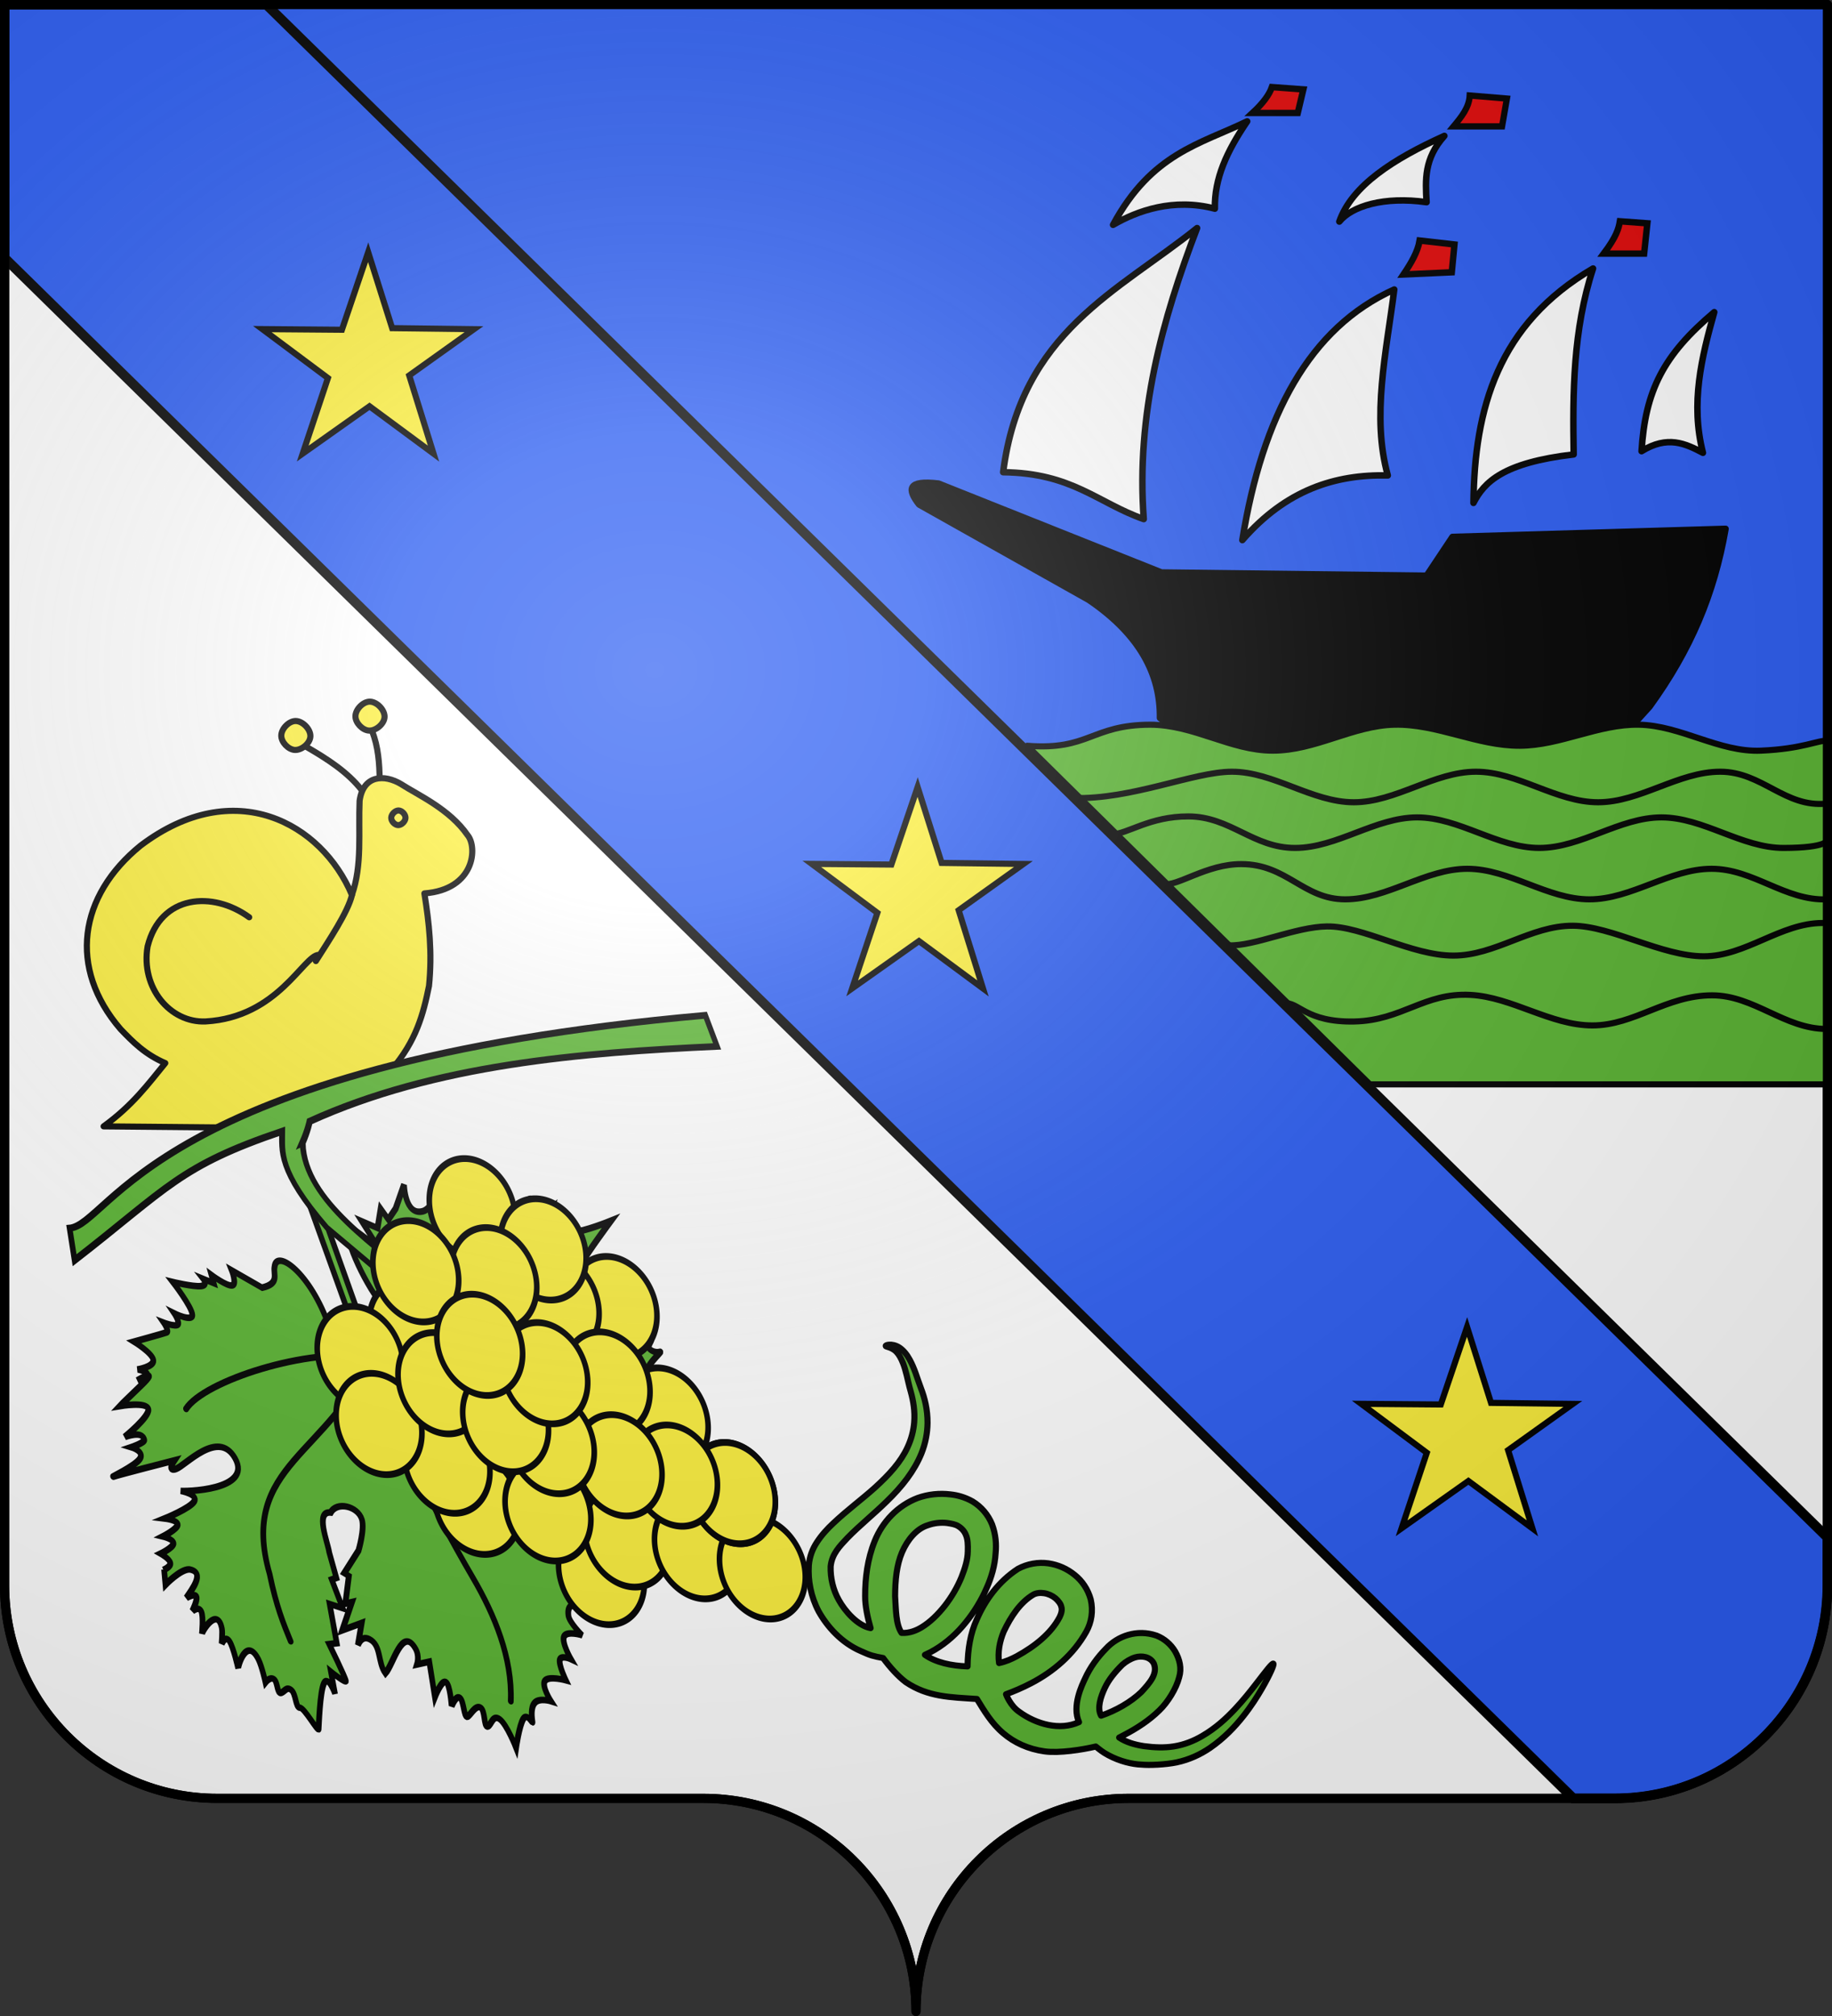 <?xml version="1.0" encoding="UTF-8" standalone="no"?>
<svg
   xmlns:dc="http://purl.org/dc/elements/1.1/"
   xmlns:cc="http://creativecommons.org/ns#"
   xmlns:rdf="http://www.w3.org/1999/02/22-rdf-syntax-ns#"
   xmlns:svg="http://www.w3.org/2000/svg"
   xmlns="http://www.w3.org/2000/svg"
   xmlns:xlink="http://www.w3.org/1999/xlink"
   xmlns:sodipodi="http://sodipodi.sourceforge.net/DTD/sodipodi-0.dtd"
   xmlns:inkscape="http://www.inkscape.org/namespaces/inkscape"
   height="660"
   width="600"
   version="1.0"
   id="svg2"
   sodipodi:version="0.32"
   inkscape:version="0.48.4 r"
   sodipodi:docname="Proto Blason ville fr Sainte-Eulalie (Gironde).svg"
   inkscape:output_extension="org.inkscape.output.svg.inkscape"
   sodipodi:modified="true"
   inkscape:export-filename="C:\Documents and Settings\Henry Salomé\Mes documents\Mes images\Blas\Blasons\Blason 33 Bègles.png"
   inkscape:export-xdpi="144"
   inkscape:export-ydpi="144">
  <rect width="100%" height="100%" fill="#333333" stroke="none"/>
  <sodipodi:namedview
     inkscape:window-height="1005"
     inkscape:window-width="1920"
     inkscape:pageshadow="2"
     inkscape:pageopacity="0.0"
     guidetolerance="10.0"
     gridtolerance="10.0"
     objecttolerance="10.0"
     borderopacity="1.0"
     bordercolor="#666666"
     pagecolor="#ffffff"
     id="base"
     showgrid="false"
     height="660px"
     inkscape:zoom="0.39318182"
     inkscape:cx="191.95911"
     inkscape:cy="353.66464"
     inkscape:window-x="-9"
     inkscape:window-y="-9"
     inkscape:current-layer="layer4-2"
     inkscape:window-maximized="1">
    <inkscape:grid
       type="xygrid"
       id="grid3598" />
  </sodipodi:namedview>
  <desc
     id="desc4">Flag of Canton of Valais (Wallis)</desc>
  <defs
     id="defs6">
    <inkscape:path-effect
       effect="skeletal"
       id="path-effect5210"
       is_visible="true"
       pattern="M 0,5 C 0,2.24 2.24,0 5,0 7.76,0 10,2.24 10,5 10,7.76 7.76,10 5,10 2.24,10 0,7.76 0,5 z"
       copytype="single_stretched"
       prop_scale="1"
       scale_y_rel="false"
       spacing="0"
       normal_offset="0"
       tang_offset="0"
       prop_units="false"
       vertical_pattern="false"
       fuse_tolerance="0" />
    <inkscape:path-effect
       effect="skeletal"
       id="path-effect5206"
       is_visible="true"
       pattern="M 0,5 C 0,2.24 2.24,0 5,0 7.76,0 10,2.24 10,5 10,7.76 7.76,10 5,10 2.24,10 0,7.76 0,5 z"
       copytype="single_stretched"
       prop_scale="1"
       scale_y_rel="false"
       spacing="0"
       normal_offset="0"
       tang_offset="0"
       prop_units="false"
       vertical_pattern="false"
       fuse_tolerance="0" />
    <inkscape:path-effect
       effect="spiro"
       id="path-effect5204"
       is_visible="true" />
    <inkscape:path-effect
       effect="skeletal"
       id="path-effect5200"
       is_visible="true"
       pattern="M 0,0 0,10 10,5 z"
       copytype="single_stretched"
       prop_scale="1"
       scale_y_rel="false"
       spacing="0"
       normal_offset="0"
       tang_offset="0"
       prop_units="false"
       vertical_pattern="false"
       fuse_tolerance="0" />
    <inkscape:path-effect
       effect="spiro"
       id="path-effect5198"
       is_visible="true" />
    <inkscape:path-effect
       effect="skeletal"
       id="path-effect5194"
       is_visible="true"
       pattern="M 0,0 0,10 10,5 z"
       copytype="single_stretched"
       prop_scale="1"
       scale_y_rel="false"
       spacing="0"
       normal_offset="0"
       tang_offset="0"
       prop_units="false"
       vertical_pattern="false"
       fuse_tolerance="0" />
    <inkscape:path-effect
       effect="spiro"
       id="path-effect5192"
       is_visible="true" />
    <inkscape:path-effect
       effect="skeletal"
       id="path-effect5188"
       is_visible="true"
       pattern="M 0,5 10,10 10,0 z"
       copytype="single_stretched"
       prop_scale="1"
       scale_y_rel="false"
       spacing="0"
       normal_offset="0"
       tang_offset="0"
       prop_units="false"
       vertical_pattern="false"
       fuse_tolerance="0" />
    <inkscape:path-effect
       effect="spiro"
       id="path-effect5186"
       is_visible="true" />
    <inkscape:path-effect
       effect="skeletal"
       id="path-effect5182"
       is_visible="true"
       pattern="M 0,5 10,10 10,0 z"
       copytype="single_stretched"
       prop_scale="1"
       scale_y_rel="false"
       spacing="0"
       normal_offset="0"
       tang_offset="0"
       prop_units="false"
       vertical_pattern="false"
       fuse_tolerance="0" />
    <inkscape:path-effect
       effect="spiro"
       id="path-effect5180"
       is_visible="true" />
    <inkscape:path-effect
       effect="skeletal"
       id="path-effect5176"
       is_visible="true"
       pattern="M 0,5 10,10 10,0 z"
       copytype="single_stretched"
       prop_scale="1"
       scale_y_rel="false"
       spacing="0"
       normal_offset="0"
       tang_offset="0"
       prop_units="false"
       vertical_pattern="false"
       fuse_tolerance="0" />
    <inkscape:path-effect
       effect="spiro"
       id="path-effect5174"
       is_visible="true" />
    <inkscape:path-effect
       effect="skeletal"
       id="path-effect5170"
       is_visible="true"
       pattern="M 0,5 C 0,2.24 2.24,0 5,0 7.76,0 10,2.24 10,5 10,7.76 7.76,10 5,10 2.24,10 0,7.76 0,5 z"
       copytype="single_stretched"
       prop_scale="1"
       scale_y_rel="false"
       spacing="0"
       normal_offset="0"
       tang_offset="0"
       prop_units="false"
       vertical_pattern="false"
       fuse_tolerance="0" />
    <inkscape:path-effect
       effect="spiro"
       id="path-effect5168"
       is_visible="true" />
    <inkscape:path-effect
       effect="skeletal"
       id="path-effect5164"
       is_visible="true"
       pattern="M 0,5 C 0,2.24 2.24,0 5,0 7.76,0 10,2.24 10,5 10,7.76 7.76,10 5,10 2.24,10 0,7.76 0,5 z"
       copytype="single_stretched"
       prop_scale="1"
       scale_y_rel="false"
       spacing="0"
       normal_offset="0"
       tang_offset="0"
       prop_units="false"
       vertical_pattern="false"
       fuse_tolerance="0" />
    <inkscape:path-effect
       effect="spiro"
       id="path-effect5162"
       is_visible="true" />
    <inkscape:path-effect
       effect="spiro"
       id="path-effect5154"
       is_visible="true" />
    <inkscape:path-effect
       effect="spiro"
       id="path-effect5150"
       is_visible="true" />
    <linearGradient
       id="linearGradient2893">
      <stop
         style="stop-color: white; stop-opacity: 0.314;"
         offset="0"
         id="stop2895" />
      <stop
         id="stop2897"
         offset="0.19"
         style="stop-color: white; stop-opacity: 0.251;" />
      <stop
         style="stop-color: rgb(107, 107, 107); stop-opacity: 0.125;"
         offset="0.6"
         id="stop2901" />
      <stop
         style="stop-color: black; stop-opacity: 0.125;"
         offset="1"
         id="stop2899" />
    </linearGradient>
    <radialGradient
       inkscape:collect="always"
       xlink:href="#linearGradient2893"
       id="radialGradient11919"
       gradientUnits="userSpaceOnUse"
       gradientTransform="matrix(1.551, 0, 0, 1.35, -227.894, -51.264)"
       cx="285.186"
       cy="200.448"
       fx="285.186"
       fy="200.448"
       r="300" />
    <clipPath
       clipPathUnits="userSpaceOnUse"
       id="clipPath5374">
      <g
         style="display:inline"
         id="g5376"
         transform="matrix(1.921,0,0,1,-319.083,26.347)">
        <path
           style="fill:#ffffff;fill-opacity:1;stroke:#000000;stroke-width:3;stroke-linecap:butt;stroke-linejoin:miter;stroke-miterlimit:4;stroke-opacity:1;stroke-dasharray:none"
           d="m 60,536.25 c -8.75,0 -17.5,1.25 -30,3.75 -9.696,1.939 -17.129,3.096 -24.062,3.531 9.923,26.406 35.396,45.219 65.219,45.219 l 159.188,0 C 268.791,588.75 300,619.996 300,658.5 c 0,-38.504 31.209,-69.75 69.656,-69.75 l 159.188,0 c 31.134,0 57.527,-20.507 66.438,-48.75 l -25.188,0 C 545.005,535 535,535 510,540 c -25,5 -35,5 -60,0 -25,-5 -35,-5 -60,0 -25,5 -35,5 -60,0 -25,-5 -35,-5 -60,0 -25,5 -35,5 -60,0 -25,-5 -34.99,-5 -60.469,0 -24.521,5 -34.531,5 -59.531,0 -12.5,-2.5 -21.25,-3.75 -30,-3.75 z"
           transform="matrix(0.521,0,0,1,166.112,-26.347)"
           id="path5378" />
      </g>
    </clipPath>
    <clipPath
       clipPathUnits="userSpaceOnUse"
       id="clipPath5391">
      <g
         style="display:inline"
         id="g5393"
         transform="matrix(1.921,0,0,1,-319.083,26.347)">
        <path
           style="fill:#ffffff;fill-opacity:1;stroke:#000000;stroke-width:3;stroke-linecap:butt;stroke-linejoin:miter;stroke-miterlimit:4;stroke-opacity:1;stroke-dasharray:none"
           d="m 60,536.25 c -8.75,0 -17.5,1.25 -30,3.75 -9.696,1.939 -17.129,3.096 -24.062,3.531 9.923,26.406 35.396,45.219 65.219,45.219 l 159.188,0 C 268.791,588.75 300,619.996 300,658.5 c 0,-38.504 31.209,-69.75 69.656,-69.75 l 159.188,0 c 31.134,0 57.527,-20.507 66.438,-48.75 l -25.188,0 C 545.005,535 535,535 510,540 c -25,5 -35,5 -60,0 -25,-5 -35,-5 -60,0 -25,5 -35,5 -60,0 -25,-5 -35,-5 -60,0 -25,5 -35,5 -60,0 -25,-5 -34.99,-5 -60.469,0 -24.521,5 -34.531,5 -59.531,0 -12.5,-2.5 -21.25,-3.75 -30,-3.75 z"
           transform="matrix(0.521,0,0,1,166.112,-26.347)"
           id="path5395" />
      </g>
    </clipPath>
    <clipPath
       clipPathUnits="userSpaceOnUse"
       id="clipPath5408">
      <g
         style="display:inline"
         id="g5410"
         transform="matrix(1.921,0,0,1,-319.083,26.347)">
        <path
           style="fill:#ffffff;fill-opacity:1;stroke:#000000;stroke-width:3;stroke-linecap:butt;stroke-linejoin:miter;stroke-miterlimit:4;stroke-opacity:1;stroke-dasharray:none"
           d="m 60,536.25 c -8.75,0 -17.5,1.25 -30,3.75 -9.696,1.939 -17.129,3.096 -24.062,3.531 9.923,26.406 35.396,45.219 65.219,45.219 l 159.188,0 C 268.791,588.75 300,619.996 300,658.5 c 0,-38.504 31.209,-69.75 69.656,-69.75 l 159.188,0 c 31.134,0 57.527,-20.507 66.438,-48.75 l -25.188,0 C 545.005,535 535,535 510,540 c -25,5 -35,5 -60,0 -25,-5 -35,-5 -60,0 -25,5 -35,5 -60,0 -25,-5 -35,-5 -60,0 -25,5 -35,5 -60,0 -25,-5 -34.99,-5 -60.469,0 -24.521,5 -34.531,5 -59.531,0 -12.5,-2.5 -21.25,-3.75 -30,-3.75 z"
           transform="matrix(0.521,0,0,1,166.112,-26.347)"
           id="path5412" />
      </g>
    </clipPath>
    <clipPath
       clipPathUnits="userSpaceOnUse"
       id="clipPath5425">
      <g
         style="display:inline"
         id="g5427"
         transform="matrix(1.921,0,0,1,-319.083,26.347)">
        <path
           style="fill:#ffffff;fill-opacity:1;stroke:#000000;stroke-width:3;stroke-linecap:butt;stroke-linejoin:miter;stroke-miterlimit:4;stroke-opacity:1;stroke-dasharray:none"
           d="m 60,536.25 c -8.75,0 -17.5,1.25 -30,3.75 -9.696,1.939 -17.129,3.096 -24.062,3.531 9.923,26.406 35.396,45.219 65.219,45.219 l 159.188,0 C 268.791,588.75 300,619.996 300,658.5 c 0,-38.504 31.209,-69.75 69.656,-69.75 l 159.188,0 c 31.134,0 57.527,-20.507 66.438,-48.75 l -25.188,0 C 545.005,535 535,535 510,540 c -25,5 -35,5 -60,0 -25,-5 -35,-5 -60,0 -25,5 -35,5 -60,0 -25,-5 -35,-5 -60,0 -25,5 -35,5 -60,0 -25,-5 -34.99,-5 -60.469,0 -24.521,5 -34.531,5 -59.531,0 -12.5,-2.5 -21.25,-3.75 -30,-3.75 z"
           transform="matrix(0.521,0,0,1,166.112,-26.347)"
           id="path5429" />
      </g>
    </clipPath>
    <clipPath
       clipPathUnits="userSpaceOnUse"
       id="clipPath5442">
      <g
         style="display:inline"
         id="g5444"
         transform="matrix(1.921,0,0,1,-319.083,26.347)">
        <path
           style="fill:#ffffff;fill-opacity:1;stroke:#000000;stroke-width:3;stroke-linecap:butt;stroke-linejoin:miter;stroke-miterlimit:4;stroke-opacity:1;stroke-dasharray:none"
           d="m 60,536.25 c -8.75,0 -17.5,1.25 -30,3.75 -9.696,1.939 -17.129,3.096 -24.062,3.531 9.923,26.406 35.396,45.219 65.219,45.219 l 159.188,0 C 268.791,588.75 300,619.996 300,658.5 c 0,-38.504 31.209,-69.75 69.656,-69.75 l 159.188,0 c 31.134,0 57.527,-20.507 66.438,-48.75 l -25.188,0 C 545.005,535 535,535 510,540 c -25,5 -35,5 -60,0 -25,-5 -35,-5 -60,0 -25,5 -35,5 -60,0 -25,-5 -35,-5 -60,0 -25,5 -35,5 -60,0 -25,-5 -34.99,-5 -60.469,0 -24.521,5 -34.531,5 -59.531,0 -12.5,-2.5 -21.25,-3.75 -30,-3.75 z"
           transform="matrix(0.521,0,0,1,166.112,-26.347)"
           id="path5446" />
      </g>
    </clipPath>
    <clipPath
       clipPathUnits="userSpaceOnUse"
       id="clipPath5459">
      <g
         style="display:inline"
         id="g5461"
         transform="matrix(1.921,0,0,1,-319.083,26.347)">
        <path
           style="fill:#ffffff;fill-opacity:1;stroke:#000000;stroke-width:3;stroke-linecap:butt;stroke-linejoin:miter;stroke-miterlimit:4;stroke-opacity:1;stroke-dasharray:none"
           d="m 60,536.25 c -8.75,0 -17.5,1.25 -30,3.75 -9.696,1.939 -17.129,3.096 -24.062,3.531 9.923,26.406 35.396,45.219 65.219,45.219 l 159.188,0 C 268.791,588.75 300,619.996 300,658.5 c 0,-38.504 31.209,-69.75 69.656,-69.75 l 159.188,0 c 31.134,0 57.527,-20.507 66.438,-48.75 l -25.188,0 C 545.005,535 535,535 510,540 c -25,5 -35,5 -60,0 -25,-5 -35,-5 -60,0 -25,5 -35,5 -60,0 -25,-5 -35,-5 -60,0 -25,5 -35,5 -60,0 -25,-5 -34.99,-5 -60.469,0 -24.521,5 -34.531,5 -59.531,0 -12.5,-2.5 -21.25,-3.75 -30,-3.75 z"
           transform="matrix(0.521,0,0,1,166.112,-26.347)"
           id="path5463" />
      </g>
    </clipPath>
    <linearGradient
       id="linearGradient2893-8">
      <stop
         style="stop-color:white;stop-opacity:0.314;"
         offset="0"
         id="stop2895-0" />
      <stop
         id="stop2897-6"
         offset="0.19"
         style="stop-color:white;stop-opacity:0.251;" />
      <stop
         style="stop-color:#6b6b6b;stop-opacity:0.125;"
         offset="0.6"
         id="stop2901-3" />
      <stop
         style="stop-color:black;stop-opacity:0.125;"
         offset="1"
         id="stop2899-2" />
    </linearGradient>
    <radialGradient
       gradientTransform="matrix(1.353,0,0,1.349,-77.629,-85.747)"
       gradientUnits="userSpaceOnUse"
       xlink:href="#linearGradient2893-4"
       id="radialGradient3163"
       fy="226.331"
       fx="221.445"
       r="300"
       cy="226.331"
       cx="221.445" />
    <linearGradient
       id="linearGradient2893-4">
      <stop
         offset="0"
         style="stop-color: rgb(255, 255, 255); stop-opacity: 0.314;"
         id="stop2895-6" />
      <stop
         offset="0.19"
         style="stop-color: rgb(255, 255, 255); stop-opacity: 0.251;"
         id="stop2897-5" />
      <stop
         offset="0.6"
         style="stop-color: rgb(107, 107, 107); stop-opacity: 0.125;"
         id="stop2901-9" />
      <stop
         offset="1"
         style="stop-color: rgb(0, 0, 0); stop-opacity: 0.125;"
         id="stop2899-0" />
    </linearGradient>
  </defs>
  <g
     inkscape:groupmode="layer"
     id="layer1"
     inkscape:label="Fond écu"
     style="display:inline"
     sodipodi:insensitive="true">
    <path
       id="path2014"
       style="fill:#ffffff;fill-opacity:1;fill-rule:nonzero;stroke:none"
       d="m 300,658.5 c 0,-38.504 31.203,-69.754 69.65,-69.754 38.447,0 120.753,0 159.2,0 38.447,0 69.65,-31.25 69.65,-69.754 l 0,-517.492 -597,1.99e-5 -9.9e-6,517.492 c 0,38.504 31.203,69.754 69.65,69.754 38.447,0 120.753,0 159.2,0 38.447,0 69.65,31.25 69.65,69.754 z"
       sodipodi:nodetypes="cssccccssc"
       inkscape:connector-curvature="0" />
    <path
       id="path1572-4"
       style="fill:none;stroke:#000000;stroke-width:3;stroke-linecap:round;stroke-linejoin:round;stroke-miterlimit:4;stroke-opacity:1;stroke-dasharray:none;stroke-dashoffset:0"
       d="m 300,658.5 c 0,-38.504 31.203,-69.754 69.65,-69.754 38.447,0 120.753,0 159.2,0 38.447,0 69.65,-31.25 69.65,-69.754 l 0,-517.493 L 1.5,1.5 1.5,518.993 c 0,38.504 31.203,69.754 69.65,69.754 38.447,0 120.753,0 159.2,0 38.447,0 69.65,31.25 69.65,69.754 z"
       sodipodi:nodetypes="cssccccssc"
       inkscape:connector-curvature="0" />
    <g
       style="display:inline"
       inkscape:label="Fond"
       id="layer3-5"
       transform="translate(-1206.937,-37.669)">
      <path
         sodipodi:nodetypes="ccccc"
         inkscape:connector-curvature="0"
         id="path4240"
         d="m 1295.672,39.504 509.403,0.658 0.109,252.991 -249.121,2.874 z"
         style="fill:#2b5df2;fill-opacity:1;stroke:#000000;stroke-width:1px;stroke-linecap:butt;stroke-linejoin:miter;stroke-opacity:1" />
    </g>
  </g>
  <g
     inkscape:groupmode="layer"
     id="layer2"
     inkscape:label="Meubles"
     style="display:inline"
     sodipodi:insensitive="true">
    <g
       id="g8419">
      <g
         id="g5721">
        <path
           style="fill:#2b5df2;fill-opacity:1;stroke:#000000;stroke-width:3.162;stroke-linecap:butt;stroke-linejoin:miter;stroke-miterlimit:4;stroke-opacity:1;stroke-dasharray:none"
           d="m 1.531,1.562 0,82.906 513.75,504.281 13.562,0 C 567.291,588.75 598.5,557.504 598.5,519 l 0,-15.656 L 87.281,1.562 l -85.75,0 z"
           id="path3600"
           inkscape:connector-curvature="0" />
      </g>
      <g
         transform="matrix(1.048,0,0,1.048,18.361,-45.263)"
         inkscape:label="Schéma"
         id="layer2-3">
        <g
           id="g3838">
          <path
             style="fill:#000000;fill-opacity:1;stroke:#000000;stroke-width:2;stroke-linecap:round;stroke-linejoin:round;stroke-miterlimit:4;stroke-opacity:1;stroke-dasharray:none"
             d="m 521.744,208.38 -85.358,2.525 -8.081,12.122 -82.833,-1.01 -69.701,-27.779 c -9.723,-1.143 -9.822,1.759 -6.061,6.566 l 53.033,29.799 c 15.976,10.862 22.398,23.317 22.223,36.871 9.428,7.66 18.856,14.445 28.284,14.142 l 110.107,-1.515 14.647,-16.162 c 12.85,-17.71 20.198,-35.188 23.739,-55.558 z"
             id="path3048"
             inkscape:connector-curvature="0"
             sodipodi:nodetypes="cccccccccccc" />
          <path
             style="fill:#ffffff;fill-opacity:1;stroke:#000000;stroke-width:2.024;stroke-linecap:round;stroke-linejoin:round;stroke-miterlimit:4;stroke-opacity:1;stroke-dasharray:none"
             d="m 418.203,133.628 c -2.491,19.664 -7.151,39.69 -2.02,58.084 -16.341,-0.396 -31.802,4.482 -45.457,20.203 6.284,-38.817 21.002,-66.39 47.477,-78.287 z"
             id="path3050"
             inkscape:connector-curvature="0"
             sodipodi:nodetypes="cccc" />
          <path
             style="fill:#ffffff;fill-opacity:1;stroke:#000000;stroke-width:2.024;stroke-linecap:round;stroke-linejoin:round;stroke-miterlimit:4;stroke-opacity:1;stroke-dasharray:none"
             d="m 480.328,127.062 c -6.305,19.361 -6.361,38.723 -6.061,58.084 -21.988,2.576 -27.948,8.586 -31.315,15.152 0.295,-29.388 7.64,-55.892 37.376,-73.236 z"
             id="path3052"
             inkscape:connector-curvature="0"
             sodipodi:nodetypes="cccc" />
          <path
             style="fill:#ffffff;fill-opacity:1;stroke:#000000;stroke-width:2.024;stroke-linecap:round;stroke-linejoin:round;stroke-miterlimit:4;stroke-opacity:1;stroke-dasharray:none"
             d="m 518.208,140.7 c -3.963,14.183 -7.499,28.437 -3.536,43.942 -5.491,-2.889 -11.065,-5.528 -19.193,-0.505 1.157,-18.818 6.764,-30.003 22.728,-43.437 z"
             id="path3054"
             inkscape:connector-curvature="0"
             sodipodi:nodetypes="cccc" />
          <path
             style="fill:#ffffff;fill-opacity:1;stroke:#000000;stroke-width:2.024;stroke-linecap:round;stroke-linejoin:round;stroke-miterlimit:4;stroke-opacity:1;stroke-dasharray:none"
             d="m 356.584,114.436 c -10.943,28.689 -19.086,58.217 -16.668,90.914 -14.393,-5.052 -22.334,-14.405 -43.942,-14.647 5.63,-43.881 35.964,-56.471 60.609,-76.267 z"
             id="path3056"
             inkscape:connector-curvature="0"
             sodipodi:nodetypes="cccc" />
          <path
             style="fill:#ffffff;fill-opacity:1;stroke:#000000;stroke-width:2.024;stroke-linecap:round;stroke-linejoin:round;stroke-miterlimit:4;stroke-opacity:1;stroke-dasharray:none"
             d="m 428.305,106.354 c -13.323,-1.892 -23.353,1.238 -27.274,6.061 3.944,-11.256 16.831,-19.531 32.83,-26.769 -6.325,7.071 -5.964,13.637 -5.556,20.708 z"
             id="path3058"
             inkscape:connector-curvature="0"
             sodipodi:nodetypes="cccc" />
          <path
             style="fill:#ffffff;fill-opacity:1;stroke:#000000;stroke-width:2.024;stroke-linecap:round;stroke-linejoin:round;stroke-miterlimit:4;stroke-opacity:1;stroke-dasharray:none"
             d="m 372.241,81.101 c -6.416,9.428 -10.263,17.846 -10.102,27.274 -12.981,-3.39 -24.15,0.617 -31.82,5.051 12.046,-22.344 27.331,-25.247 41.921,-32.325 z"
             id="path3060"
             inkscape:connector-curvature="0"
             sodipodi:nodetypes="cccc" />
          <path
             style="fill:#e20909;fill-opacity:1;stroke:#000000;stroke-width:2;stroke-linecap:butt;stroke-linejoin:miter;stroke-miterlimit:4;stroke-opacity:1;stroke-dasharray:none"
             d="m 426.129,118.326 c -0.58,3.536 -2.67,7.071 -5.051,10.607 l 15.102,-0.683 0.833,-8.686 z"
             id="path3062"
             inkscape:connector-curvature="0"
             sodipodi:nodetypes="ccccc" />
          <path
             style="fill:#e20909;fill-opacity:1;stroke:#000000;stroke-width:2;stroke-linecap:butt;stroke-linejoin:miter;stroke-miterlimit:4;stroke-opacity:1;stroke-dasharray:none"
             d="m 488.709,112.315 c -0.368,2.271 -1.098,4.843 -5.051,10.102 l 12.627,1e-5 1.01,-9.469 z"
             id="path3064"
             inkscape:connector-curvature="0"
             sodipodi:nodetypes="ccccc" />
          <path
             style="fill:#e20909;fill-opacity:1;stroke:#000000;stroke-width:1.954;stroke-linecap:butt;stroke-linejoin:miter;stroke-miterlimit:4;stroke-opacity:1;stroke-dasharray:none"
             d="m 441.787,73.019 c -0.194,3.771 -2.614,6.712 -5.051,9.646 l 15.152,0 1.515,-8.682 z"
             id="path3066"
             inkscape:connector-curvature="0"
             sodipodi:nodetypes="ccccc" />
          <path
             style="fill:#e20909;fill-opacity:1;stroke:#000000;stroke-width:2;stroke-linecap:butt;stroke-linejoin:miter;stroke-miterlimit:4;stroke-opacity:1;stroke-dasharray:none"
             d="m 379.967,70.394 c -0.824,2.395 -2.81,5.08 -6.061,8.081 l 14.142,0 1.743,-7.349 z"
             id="path3068"
             inkscape:connector-curvature="0"
             sodipodi:nodetypes="ccccc" />
        </g>
      </g>
      <g
         id="g4223"
         transform="translate(607.977,412.659)">
        <rect
           width="600"
           height="660"
           x="0"
           y="3.375078e-014"
           id="rect4923"
           style="fill:none;stroke:none" />
        <g
           id="layer1-8" />
        <g
           inkscape:label="Meubles"
           id="layer6">
          <path
             inkscape:export-ydpi="90"
             inkscape:export-xdpi="90"
             inkscape:export-filename="C:\Documents and Settings\Bruno Vallette\Mes documents\Perso\Famille\Archives\Armorial\Lurion.png"
             transform="matrix(0.215,0,0,0.215,-222.925,-166.508)"
             d="m -231.931,170.682 -98.662,70.459 37.027,119.027 -97.499,-72.06 -101.76,71.996 38.405,-114.995 -99.918,-74.531 121.234,0.99 40.007,-118.059 36.522,115.606 z"
             inkscape:randomized="0"
             inkscape:rounded="0"
             inkscape:flatsided="false"
             sodipodi:arg2="0.28212378"
             sodipodi:arg1="-0.3138352"
             sodipodi:r2="65.133018"
             sodipodi:r1="169.49927"
             sodipodi:cy="223.00801"
             sodipodi:cx="-393.15137"
             sodipodi:sides="5"
             id="path2684"
             style="fill:#fcef3c;fill-opacity:1;stroke:#000000;stroke-width:9.321;stroke-miterlimit:4;stroke-opacity:1;stroke-dasharray:none;display:inline"
             sodipodi:type="star" />
          <path
             sodipodi:nodetypes="ccssssscccc"
             inkscape:connector-curvature="0"
             id="path4236"
             d="m -271.58,-168.513 c 20.337,1.607 20.977,-6.845 40.337,-6.893 14.343,0.043 26.256,8.459 40,8.501 14.091,0.043 26.261,-8.209 40,-8.501 13.938,-0.296 27.092,6.953 41.034,6.893 13.267,-0.057 25.701,-7.118 38.966,-6.893 13.741,0.232 26.274,9.09 40,8.501 13.907,-0.597 18.66,-3.529 22.028,-3.259 l 0.114,112.506 -150.225,0 z"
             style="fill:#5ab532;fill-opacity:1;stroke:#000000;stroke-width:2;stroke-linecap:round;stroke-linejoin:round;stroke-miterlimit:4;stroke-opacity:1;stroke-dasharray:none" />
          <path
             sodipodi:nodetypes="cssssssc"
             inkscape:connector-curvature="0"
             id="path4242"
             d="m -243.844,-139.513 c 5.136,-0.07 12.334,-5.902 25.097,-5.867 13.744,0.038 21.17,10.318 34.913,10.318 13.744,0 26.256,-10 40,-10 13.744,0 26.256,10 40,10 13.744,0 26.256,-10 40,-10 13.744,0 26.256,10.022 40,10 14.643,-0.024 14.335,-2.605 14.335,-2.605"
             style="fill:none;stroke:#000000;stroke-width:2;stroke-linecap:round;stroke-linejoin:round;stroke-miterlimit:4;stroke-opacity:1;stroke-dasharray:none" />
          <path
             style="fill:none;stroke:#000000;stroke-width:2;stroke-linecap:round;stroke-linejoin:round;stroke-miterlimit:4;stroke-opacity:1;stroke-dasharray:none"
             d="m -227.058,-123.218 c 4.657,0.893 14.15,-6.556 25.594,-6.55 15,0.008 20.309,11.537 34.053,11.537 13.744,0 26.256,-10 40,-10 13.744,0 26.256,10 40,10 13.744,0 26.256,-10 40,-10 13.744,0 24.041,10.527 37.775,10"
             id="path4244"
             inkscape:connector-curvature="0"
             sodipodi:nodetypes="csssssc" />
          <path
             sodipodi:nodetypes="csssssc"
             inkscape:connector-curvature="0"
             id="path4246"
             d="m -256.433,-151.404 c 19.077,0.561 39.33,-8.574 51.855,-8.609 13.744,-0.039 26.256,10 40,10 13.744,0 26.256,-10 40,-10 13.744,0 26.256,10 40,10 13.744,0 26.256,-10 40,-10 13.744,0 21.154,11.865 34.888,10.438"
             style="fill:none;stroke:#000000;stroke-width:2;stroke-linecap:round;stroke-linejoin:round;stroke-miterlimit:4;stroke-opacity:1;stroke-dasharray:none" />
          <path
             sodipodi:nodetypes="cssssc"
             inkscape:connector-curvature="0"
             id="path4248"
             d="m -205.513,-103.168 c 8.415,0.308 21.784,-6.041 32.129,-6.197 11.687,-0.176 27.677,9.55 41.42,9.55 13.744,0 25.357,-9.847 39.101,-9.775 12.686,0.066 29.179,10 42.922,10 13.744,0 25.132,-10.899 38.876,-10.899"
             style="fill:none;stroke:#000000;stroke-width:2;stroke-linecap:round;stroke-linejoin:round;stroke-miterlimit:4;stroke-opacity:1;stroke-dasharray:none" />
          <path
             style="fill:none;stroke:#000000;stroke-width:2;stroke-linecap:round;stroke-linejoin:round;stroke-miterlimit:4;stroke-opacity:1;stroke-dasharray:none"
             d="m -187.497,-84.164 c 4.756,-0.77 7.054,6.279 23.131,5.92 15.611,-0.349 22.834,-9.502 37.928,-8.708 13.725,0.721 26.256,10 40,10 13.744,0 24.184,-9.856 39.184,-9.856 13.744,0 23.756,11.01 37.499,11.01"
             id="path4250"
             inkscape:connector-curvature="0"
             sodipodi:nodetypes="cssssc" />
          <g
             transform="translate(-698.798,-608.369)"
             style="display:inline"
             inkscape:label="Tracé"
             id="layer2-7">
            <g
               id="g3899">
              <path
                 style="fill:#fcef3c;fill-opacity:1;stroke:#000000;stroke-width:2;stroke-linecap:round;stroke-linejoin:round;stroke-miterlimit:4;stroke-opacity:1;stroke-dasharray:none"
                 d="m 206.071,488.697 c -9.837,-23.401 -38.377,-39.458 -69.195,-16.162 -20.265,16.463 -23.827,40.069 -6.566,60.104 3.989,4.151 8.025,8.278 14.647,11.112 -5.651,6.903 -10.678,13.805 -20.203,20.708 l 54.548,0.505 c 20.27,-0.544 38.606,-17.598 39.776,-19.076 8.036,-9.428 10.339,-17.963 12.247,-27.391 1.115,-10.911 0.037,-20.727 -1.515,-30.305 16.675,-1.277 17.419,-15.235 14.142,-19.082 -5.891,-8.546 -16.277,-13.153 -21.718,-16.668 -5.516,-3.335 -12.47,-3.051 -13.637,5.445 -0.441,10.396 0.922,21.009 -2.525,30.81 z"
                 id="path3113"
                 inkscape:connector-curvature="0"
                 sodipodi:nodetypes="ccccccccccccc" />
              <path
                 style="fill:none;stroke:#000000;stroke-width:2;stroke-linecap:round;stroke-linejoin:miter;stroke-miterlimit:4;stroke-opacity:1;stroke-dasharray:none"
                 d="m 206.13,488.608 c -1.324,5.704 -7.636,15.063 -11.858,21.737"
                 id="path3115"
                 inkscape:connector-curvature="0"
                 sodipodi:nodetypes="cc" />
              <path
                 style="fill:none;stroke:#000000;stroke-width:2;stroke-linecap:round;stroke-linejoin:miter;stroke-miterlimit:4;stroke-opacity:1;stroke-dasharray:none"
                 d="m 172.44,496.008 c -11.877,-8.66 -29.003,-7.526 -33.276,9.535 -2.308,13.483 7.363,25.084 18.986,24.57 23.743,-1.32 32.046,-21.637 37.068,-21.812"
                 id="path3117"
                 inkscape:connector-curvature="0"
                 sodipodi:nodetypes="cccc" />
              <path
                 style="fill:none;stroke:#000000;stroke-width:2;stroke-linecap:butt;stroke-linejoin:miter;stroke-miterlimit:4;stroke-opacity:1;stroke-dasharray:none"
                 d="m 218.951,463.443 c 0.015,-1.131 1.268,-2.414 2.399,-2.399 1.101,0.015 2.288,1.298 2.273,2.399 -0.015,1.131 -1.268,2.414 -2.399,2.399 -1.101,-0.015 -2.288,-1.298 -2.273,-2.399 z"
                 id="path3119"
                 inkscape:connector-curvature="0"
                 sodipodi:nodetypes="sssss" />
              <path
                 style="fill:#fcef3c;fill-opacity:1;stroke:#000000;stroke-width:2;stroke-linecap:butt;stroke-linejoin:miter;stroke-miterlimit:4;stroke-opacity:1;stroke-dasharray:none"
                 d="m 211.686,434.891 c -2.154,-0.102 -4.475,-2.537 -4.454,-4.694 0.022,-2.24 2.482,-4.8 4.722,-4.78 2.324,0.021 4.919,2.726 4.811,5.048 -0.104,2.243 -2.836,4.532 -5.079,4.426 z"
                 id="path3121"
                 inkscape:connector-curvature="0"
                 sodipodi:nodetypes="sssss" />
              <path
                 style="fill:none;stroke:#000000;stroke-width:2;stroke-linecap:butt;stroke-linejoin:miter;stroke-miterlimit:4;stroke-opacity:1;stroke-dasharray:none"
                 d="m 209.278,454.347 c -4.613,-5.872 -11.138,-10.112 -18.392,-14.287"
                 id="path3125"
                 inkscape:connector-curvature="0"
                 sodipodi:nodetypes="cc" />
              <path
                 style="fill:none;stroke:#000000;stroke-width:2;stroke-linecap:butt;stroke-linejoin:miter;stroke-miterlimit:4;stroke-opacity:1;stroke-dasharray:none"
                 d="m 215.162,451.321 c -0.038,-5.765 -0.509,-11.313 -2.439,-16.132"
                 id="path3127"
                 inkscape:connector-curvature="0"
                 sodipodi:nodetypes="cc" />
              <path
                 sodipodi:nodetypes="sssss"
                 inkscape:connector-curvature="0"
                 id="path3897"
                 d="m 187.4,441.23 c -2.154,-0.102 -4.475,-2.537 -4.454,-4.694 0.022,-2.24 2.482,-4.8 4.722,-4.78 2.324,0.021 4.919,2.726 4.811,5.048 -0.104,2.243 -2.836,4.532 -5.079,4.426 z"
                 style="fill:#fcef3c;fill-opacity:1;stroke:#000000;stroke-width:2;stroke-linecap:butt;stroke-linejoin:miter;stroke-miterlimit:4;stroke-opacity:1;stroke-dasharray:none" />
            </g>
          </g>
          <g
             id="layer4-2"
             inkscape:label="Meubles"
             transform="matrix(0.241,-0.507,0.498,0.34,-679.203,76.137)">
            <g
               transform="matrix(-2.283,0,0,2.469,1003.765,-752.959)"
               id="g22276"
               style="display:inline">
              <g
                 id="g20384"
                 transform="matrix(-0.941,0.694,-0.796,-0.872,1437.949,212.583)"
                 style="stroke:#000000;stroke-width:0.991;stroke-miterlimit:4;stroke-opacity:1;stroke-dasharray:none"
                 inkscape:transform-center-x="14.465124"
                 inkscape:transform-center-y="-12.620641">
                <path
                   id="path10836"
                   style="fill:#5ab532;fill-opacity:1;fill-rule:evenodd;stroke:#000000;stroke-width:1.243;stroke-linecap:butt;stroke-linejoin:miter;stroke-miterlimit:4;stroke-opacity:1;stroke-dasharray:none;display:inline"
                   d="m 821.35,472.914 -1.106,-43.995 c 0,0 -4.95,5.947 -4.936,6.28 0.413,10.391 -4.741,16.859 -6.634,13.773 -0.93,-1.192 -0.184,-3.244 -4.278,-2.811 l -4.976,4.992 c 0,0 0.046,-2.799 -1.106,-2.681 -1.152,0.118 -3.501,3.154 -3.501,3.154 l -0.184,-1.577 -1.843,1.419 c 0,0 0.553,-1.459 -1.106,-1.104 -1.659,0.355 -5.529,2.523 -5.529,2.523 0,0 2.027,-5.558 1.474,-6.938 -0.553,-1.38 -3.686,1.419 -3.686,1.419 0,0 0.553,-1.971 -0.184,-2.208 -0.737,-0.237 -2.764,1.261 -2.764,1.261 0,0 0.553,-1.892 -0.184,-1.892 -0.737,0 -7.556,0.473 -7.556,0.473 0,0 2.949,-3.154 2.58,-4.415 -0.369,-1.262 -4.054,-0.631 -4.054,-0.631 0,0 1.889,-0.946 1.659,-1.419 -0.23,-0.473 -2.58,-0.473 -2.58,-0.473 0,0 6.081,0.946 0.369,-1.104 -5.713,-2.05 -6.081,-2.208 -6.081,-2.208 0,0 6.081,-0.946 5.713,-2.365 -0.369,-1.419 -7.187,-3.311 -7.187,-3.311 0,0 4.285,0.079 3.87,-1.735 -0.127,-0.554 -3.317,-0.473 -3.317,-0.473 0,0 2.442,-1.537 0.921,-2.523 -1.52,-0.986 -8.109,-1.419 -7.003,-1.419 1.106,0 14.006,-1.104 14.006,-1.104 0,0 -2.588,-1.556 -0.369,-1.577 2.369,-0.022 12.12,4.273 13.263,-1.892 1.279,-6.9 -13.489,-2.51 -14,-2.208 0,0 3.409,-1.735 2.027,-2.681 -1.382,-0.946 -7.556,-1.104 -7.556,-1.104 0,0 2.672,-1.143 2.211,-1.892 -0.461,-0.749 -4.054,-1.104 -4.054,-1.104 0,0 2.119,-1.183 1.659,-1.892 -0.461,-0.71 -3.501,-0.946 -3.501,-0.946 0,0 1.474,-1.459 1.29,-2.208 -0.184,-0.749 -2.027,-0.788 -2.027,-0.788 l 0.184,0 -0.921,-2.681 c 0,0 4.391,1.746 6.234,1.115 3.16,-1.517 -1.027,-3.618 -2.917,-4.742 0,0 2.396,0.315 2.211,-0.473 -0.184,-0.788 -2.027,-2.208 -2.027,-2.208 0,0 1.797,0.512 1.843,-0.631 0.046,-1.143 -1.659,-3.942 -1.659,-3.942 0.23,0.491 5.471,3.819 4.607,-0.315 -0.162,-0.776 -1.29,-2.681 -1.29,-2.681 0,0 1.474,1.34 1.843,0 0.369,-1.34 -0.369,-5.361 -0.369,-5.361 0.064,0.437 4.38,5.148 4.976,0.315 0.174,-1.414 -0.369,-4.415 -0.369,-4.415 0,0 1.428,0.71 2.027,0 0.599,-0.71 -0.553,-2.838 0.369,-2.838 0.921,0 1.705,0.788 2.396,-0.158 0.691,-0.946 -0.553,-3.469 0.369,-3.627 0.921,-0.158 1.843,-5.519 2.211,-4.888 0.369,0.631 3.225,6.308 4.791,7.569 1.566,1.261 1.474,-2.523 1.474,-2.523 l 0.921,4.1 c 0,0 2.211,-3.154 2.396,-2.523 0.184,0.631 -0.553,7.411 -0.553,7.411 l 1.659,-0.315 1.659,7.254 2.396,-1.577 0,5.677 1.106,0 0.553,4.888 c 0.505,1.757 0.297,8.14 3.501,6.803 2.211,1.582 6.158,-0.618 5.973,-3.165 -0.137,-1.895 -3.209,-5.215 -3.209,-5.215 l -4.791,-2.996 0.737,-0.788 -2.949,-4.573 1.474,-0.158 -4.239,-4.258 4.607,0 -2.58,-3.627 c 0,0 1.498,1.643 2.949,0.315 1.981,-1.813 -0.184,-4.534 0.553,-6.938 2.396,1.03 7.371,7.208 8.293,2.365 0.297,-1.561 -0.921,-2.838 -0.921,-2.838 l 2.764,-0.315 -1.659,-6.465 c 0,0 2.81,2.562 3.501,1.892 0.691,-0.67 -0.737,-4.573 -0.737,-4.573 0,0 1.797,1.656 2.396,0.946 0.599,-0.71 -0.737,-3.784 0,-3.784 0.737,0 2.626,1.537 3.501,0.788 0.875,-0.749 -0.921,-3.784 0,-3.784 0.921,0 2.073,1.853 3.133,0.473 1.06,-1.38 1.106,-5.992 1.106,-5.992 0,0 2.488,3.706 3.87,4.573 1.382,0.867 1.474,-1.735 1.659,-1.104 0.184,0.631 0.645,2.562 2.027,3.154 1.382,0.591 3.501,-0.788 3.501,-0.788 0,0 -0.829,3.272 0.369,3.942 1.198,0.67 4.423,-1.262 4.423,-1.262 0,0 -0.323,3.114 0.369,3.942 0.691,0.828 2.396,-0.631 2.396,-0.631 0,0 -0.691,3.548 0.369,4.415 1.06,0.867 3.87,-0.946 3.87,-0.946 0,0 -1.644,3.037 -1.29,4.258 1.244,4.29 6.266,-1.466 6.266,-1.577 0,0 -1.428,5.677 -1.29,7.411 0.138,1.735 1.889,-1.656 1.843,-0.473 -0.046,1.183 -2.139,4.561 -2.027,5.204 0.737,4.221 10.32,-2.666 10.32,-2.838 0,0 -1.06,4.297 -0.553,5.677 0.507,1.38 2.58,-0.158 2.58,-0.158 0,0 -2.119,2.484 -1.843,3.154 0.276,0.67 3.686,-0.946 2.949,-0.473 -0.737,0.473 -2.903,2.602 -3.317,3.469 -0.415,0.867 3.501,-0.946 1.659,0 l -11.794,6.781 c -2.484,2.295 -6.585,6.233 -4.607,8.369 4.849,5.235 10.132,-0.533 10.11,-6.307 l 2.79,-5.373 3.317,-2.05 c 0,0 -0.138,1.616 0.921,0.946 1.06,-0.67 3.317,-3.627 3.317,-3.627 0,0 0.737,2.681 1.474,2.05 0.737,-0.631 3.778,-3.548 5.16,-3.784 1.382,-0.237 -0.369,3.311 0.369,2.838 0.737,-0.473 4.791,-2.523 4.791,-2.523 0,0 -1.843,3.784 1.106,2.05 2.949,-1.735 5.713,-2.208 5.713,-2.208 0,0 -2.258,2.484 -2.58,3.942 -0.323,1.459 1.29,1.892 1.29,1.892 0,0 -2.442,1.853 -2.211,2.996 0.23,1.143 3.133,1.577 3.133,1.577 0,0 -2.903,1.932 -2.764,3.154 0.138,1.222 4.423,0.631 3.317,1.735 -1.106,1.104 -4.469,2.405 -4.239,4.415 0.23,2.011 5.897,3.627 5.16,3.627 -0.737,0 -1.751,0.591 -2.027,1.262 -0.276,0.67 1.659,1.419 0.921,1.419 -0.737,0 -2.58,-0.631 -2.764,0 -0.184,0.631 2.027,2.523 2.027,2.523 0,0 -3.824,0.158 -3.317,1.735 0.507,1.577 5.344,4.573 5.344,4.573 0,0 -3.778,0.749 -4.791,1.735 -1.014,0.986 1.474,2.208 0.737,2.208 -0.737,0 -2.58,0 -2.58,0 0,0 1.29,2.365 0,2.208 -1.797,-1.926 -15.23,-6.109 -15.343,-1.719 -0.095,3.701 14.606,4.962 14.606,3.926 0,0 -2.764,-0.158 -1.659,0.788 1.106,0.946 9.03,5.204 9.03,5.204 0,0 -6.542,-0.158 -8.661,0.473 -2.119,0.631 0.921,2.05 0.184,2.05 -0.737,0 -3.732,-1.025 -4.423,-0.158 -0.691,0.867 1.659,3.627 1.659,3.627 l -4.791,-1.419 c 0,0 2.211,4.415 0.921,4.415 -1.29,0 -4.976,-2.641 -6.634,-2.523 -1.659,0.118 1.29,2.996 0,2.996 -1.29,0 -4.423,-0.946 -4.423,-0.946 0,0 4.239,4.731 2.58,4.731 -1.659,0 -7.371,-0.631 -7.371,-0.631 0,0 1.474,1.261 0.737,1.261 -0.737,0 -3.686,-1.104 -3.686,-1.104 l 0.553,3.469 c 0,0 -3.166,-2.663 -5.16,-2.523 -4.198,0.295 -1.843,5.834 -1.843,5.834 l -3.686,-3.627 -2.396,-1.419 -0.737,2.365 -2.211,-3.154 -2.764,2.208 1.437,-5.954 c 0,0 -4.041,6.012 -4.697,5.683 -1.687,-0.845 -1.435,-9.678 0.864,-15.813 1.619,-4.322 -5.897,-6.623 -5.897,-6.623 l 1.29,44.783 -2.211,-0.473 z"
                   sodipodi:nodetypes="ccscccscccscscscscscscscscscsscsscscscscscccccscscscscscssssssccsccccccccsccccccccscscccscssssscssscscscscscssscscsssccscccscssscscscscssssssscscssccscscsssccssscscsccscccccccssccc"
                   inkscape:connector-curvature="0" />
                <g
                   style="fill:none;stroke:#000000;stroke-width:0.991;stroke-linecap:round;stroke-miterlimit:4;stroke-opacity:1;stroke-dasharray:none"
                   id="g19493">
                  <path
                     style="fill:none;stroke:#000000;stroke-width:1.243;stroke-linecap:round;stroke-linejoin:round;stroke-miterlimit:4;stroke-opacity:1;stroke-dasharray:none"
                     d="m 823.5,359 -0.25,-0.5 c 3.823,7.391 3.537,16.009 2,23.75 -3.095,15.594 -4.637,30.587 -4,46.25 17.365,-15.279 31.48,-10.058 38.5,-16.25 6.708,-5.916 12.041,-13.09 14.25,-19"
                     id="path18600"
                     sodipodi:nodetypes="ccscsc"
                     inkscape:connector-curvature="0" />
                  <path
                     style="fill:none;stroke:#000000;stroke-width:1.243;stroke-linecap:round;stroke-linejoin:round;stroke-miterlimit:4;stroke-opacity:1;stroke-dasharray:none"
                     d="M 822.25,427.75 C 805.49,412.691 785.198,417.046 783,396 c -1.205,-6.077 -1.095,-9.523 -1,-13"
                     id="path18602"
                     sodipodi:nodetypes="ccc"
                     inkscape:connector-curvature="0" />
                  <path
                     style="fill:none;stroke:#000000;stroke-width:1.243;stroke-linecap:round;stroke-linejoin:round;stroke-miterlimit:4;stroke-opacity:1;stroke-dasharray:none"
                     d="m 821,427.25 c -11.489,5.633 -36.334,6.472 -42.25,2.75"
                     id="path18604"
                     sodipodi:nodetypes="cc"
                     inkscape:connector-curvature="0" />
                  <path
                     style="fill:none;stroke:#000000;stroke-width:0.991;stroke-linecap:round;stroke-linejoin:miter;stroke-miterlimit:4;stroke-opacity:1;stroke-dasharray:none"
                     d="m 822.5,427.5 c 6.914,-0.748 13.286,-1.135 16.25,0.75 12.541,5.209 23.661,6.477 26,6.5"
                     id="path18606"
                     sodipodi:nodetypes="ccc"
                     inkscape:connector-curvature="0" />
                </g>
              </g>
              <g
                 style="fill:#fcef3c;fill-opacity:1;display:inline"
                 id="g21277"
                 transform="matrix(0.6,0.018,0.031,0.613,-231.627,226.108)">
                <path
                   transform="matrix(1.001,0,0,0.875,145.786,-177.623)"
                   sodipodi:open="true"
                   sodipodi:end="8.1662395"
                   sodipodi:start="1.884771"
                   d="m 783.942,599.635 a 19.092,19.799 0 1 1 0.031,0.011"
                   sodipodi:ry="19.79899"
                   sodipodi:rx="19.091883"
                   sodipodi:cy="580.80402"
                   sodipodi:cx="789.83826"
                   id="path11535"
                   style="fill:#fcef3c;fill-opacity:1;fill-rule:evenodd;stroke:#000000;stroke-width:2.569;stroke-linecap:round;stroke-linejoin:round;stroke-miterlimit:4;stroke-opacity:1;stroke-dasharray:none;stroke-dashoffset:0"
                   sodipodi:type="arc" />
                <path
                   transform="matrix(1.001,0,0,0.875,139.294,-193.71)"
                   sodipodi:open="true"
                   sodipodi:end="8.1662395"
                   sodipodi:start="1.884771"
                   d="m 783.942,599.635 a 19.092,19.799 0 1 1 0.031,0.011"
                   sodipodi:ry="19.79899"
                   sodipodi:rx="19.091883"
                   sodipodi:cy="580.80402"
                   sodipodi:cx="789.83826"
                   id="path11505"
                   style="fill:#fcef3c;fill-opacity:1;fill-rule:evenodd;stroke:#000000;stroke-width:2.569;stroke-linecap:round;stroke-linejoin:round;stroke-miterlimit:4;stroke-opacity:1;stroke-dasharray:none;stroke-dashoffset:0"
                   sodipodi:type="arc" />
                <path
                   transform="matrix(1.001,0,0,0.875,102.49,-224.648)"
                   sodipodi:open="true"
                   sodipodi:end="8.1662395"
                   sodipodi:start="1.884771"
                   d="m 783.942,599.635 a 19.092,19.799 0 1 1 0.031,0.011"
                   sodipodi:ry="19.79899"
                   sodipodi:rx="19.091883"
                   sodipodi:cy="580.80402"
                   sodipodi:cx="789.83826"
                   id="path11507"
                   style="fill:#fcef3c;fill-opacity:1;fill-rule:evenodd;stroke:#000000;stroke-width:2.569;stroke-linecap:round;stroke-linejoin:round;stroke-miterlimit:4;stroke-opacity:1;stroke-dasharray:none;stroke-dashoffset:0"
                   sodipodi:type="arc" />
                <path
                   transform="matrix(1.001,0,0,0.875,44.451,-222.173)"
                   sodipodi:open="true"
                   sodipodi:end="8.1662395"
                   sodipodi:start="1.884771"
                   d="m 783.942,599.635 a 19.092,19.799 0 1 1 0.031,0.011"
                   sodipodi:ry="19.79899"
                   sodipodi:rx="19.091883"
                   sodipodi:cy="580.80402"
                   sodipodi:cx="789.83826"
                   id="path11509"
                   style="fill:#fcef3c;fill-opacity:1;fill-rule:evenodd;stroke:#000000;stroke-width:2.569;stroke-linecap:round;stroke-linejoin:round;stroke-miterlimit:4;stroke-opacity:1;stroke-dasharray:none;stroke-dashoffset:0"
                   sodipodi:type="arc" />
                <path
                   transform="matrix(1.001,0,0,0.875,125.139,-238.26)"
                   sodipodi:open="true"
                   sodipodi:end="8.1662395"
                   sodipodi:start="1.884771"
                   d="m 783.942,599.635 a 19.092,19.799 0 1 1 0.031,0.011"
                   sodipodi:ry="19.79899"
                   sodipodi:rx="19.091883"
                   sodipodi:cy="580.80402"
                   sodipodi:cx="789.83826"
                   id="path11513"
                   style="fill:#fcef3c;fill-opacity:1;fill-rule:evenodd;stroke:#000000;stroke-width:2.569;stroke-linecap:round;stroke-linejoin:round;stroke-miterlimit:4;stroke-opacity:1;stroke-dasharray:none;stroke-dashoffset:0"
                   sodipodi:type="arc" />
                <path
                   transform="matrix(1.001,0,0,0.875,143.541,-222.173)"
                   sodipodi:open="true"
                   sodipodi:end="8.1662395"
                   sodipodi:start="1.884771"
                   d="m 783.942,599.635 a 19.092,19.799 0 1 1 0.031,0.011"
                   sodipodi:ry="19.79899"
                   sodipodi:rx="19.091883"
                   sodipodi:cy="580.80402"
                   sodipodi:cx="789.83826"
                   id="path11515"
                   style="fill:#fcef3c;fill-opacity:1;fill-rule:evenodd;stroke:#000000;stroke-width:2.569;stroke-linecap:round;stroke-linejoin:round;stroke-miterlimit:4;stroke-opacity:1;stroke-dasharray:none;stroke-dashoffset:0"
                   sodipodi:type="arc" />
                <path
                   transform="matrix(1.001,0,0,0.875,41.62,-160.298)"
                   sodipodi:open="true"
                   sodipodi:end="8.1662395"
                   sodipodi:start="1.884771"
                   d="m 783.942,599.635 a 19.092,19.799 0 1 1 0.031,0.011"
                   sodipodi:ry="19.79899"
                   sodipodi:rx="19.091883"
                   sodipodi:cy="580.80402"
                   sodipodi:cx="789.83826"
                   id="path11523"
                   style="fill:#fcef3c;fill-opacity:1;fill-rule:evenodd;stroke:#000000;stroke-width:2.569;stroke-linecap:round;stroke-linejoin:round;stroke-miterlimit:4;stroke-opacity:1;stroke-dasharray:none;stroke-dashoffset:0"
                   sodipodi:type="arc" />
                <path
                   transform="matrix(1.001,0,0,0.875,55.776,-180.098)"
                   sodipodi:open="true"
                   sodipodi:end="8.1662395"
                   sodipodi:start="1.884771"
                   d="m 783.942,599.635 a 19.092,19.799 0 1 1 0.031,0.011"
                   sodipodi:ry="19.79899"
                   sodipodi:rx="19.091883"
                   sodipodi:cy="580.80402"
                   sodipodi:cx="789.83826"
                   id="path11519"
                   style="fill:#fcef3c;fill-opacity:1;fill-rule:evenodd;stroke:#000000;stroke-width:2.569;stroke-linecap:round;stroke-linejoin:round;stroke-miterlimit:4;stroke-opacity:1;stroke-dasharray:none;stroke-dashoffset:0"
                   sodipodi:type="arc" />
                <path
                   transform="matrix(1.001,0,0,0.875,39.962,-192.473)"
                   sodipodi:open="true"
                   sodipodi:end="8.1662395"
                   sodipodi:start="1.884771"
                   d="m 783.942,599.635 a 19.092,19.799 0 1 1 0.031,0.011"
                   sodipodi:ry="19.79899"
                   sodipodi:rx="19.091883"
                   sodipodi:cy="580.80402"
                   sodipodi:cx="789.83826"
                   id="path11521"
                   style="fill:#fcef3c;fill-opacity:1;fill-rule:evenodd;stroke:#000000;stroke-width:2.569;stroke-linecap:round;stroke-linejoin:round;stroke-miterlimit:4;stroke-opacity:1;stroke-dasharray:none;stroke-dashoffset:0"
                   sodipodi:type="arc" />
                <path
                   sodipodi:nodetypes="ccccccccccc"
                   id="path11555"
                   d="m 856.306,219.472 c -5.657,0 -9.192,-0.707 -9.192,-0.707 -52.513,33.801 -94.508,80.97 -132.229,125.865 l -7.778,-8.485 C 868.082,157.786 935.327,166.903 946.816,153.712 l 9.899,6.364 c -49.59,20.788 -60.057,21.454 -98.995,50.912 7.071,2.924 14.849,4.232 21.92,28.991 l 2.828,39.598 -7.071,0 c -2.752,-18.932 1.319,-50.778 -19.092,-60.104 z"
                   style="fill:#5ab532;fill-opacity:1;fill-rule:evenodd;stroke:#000000;stroke-width:2.404;stroke-linecap:round;stroke-linejoin:miter;stroke-miterlimit:4;stroke-opacity:1;stroke-dasharray:none"
                   inkscape:connector-curvature="0" />
                <path
                   transform="matrix(1.001,0,0,0.875,113.228,-207.323)"
                   sodipodi:open="true"
                   sodipodi:end="8.1662395"
                   sodipodi:start="1.884771"
                   d="m 783.942,599.635 a 19.092,19.799 0 1 1 0.031,0.011"
                   sodipodi:ry="19.79899"
                   sodipodi:rx="19.091883"
                   sodipodi:cy="580.80402"
                   sodipodi:cx="789.83826"
                   id="path11531"
                   style="fill:#fcef3c;fill-opacity:1;fill-rule:evenodd;stroke:#000000;stroke-width:2.569;stroke-linecap:round;stroke-linejoin:round;stroke-miterlimit:4;stroke-opacity:1;stroke-dasharray:none;stroke-dashoffset:0"
                   sodipodi:type="arc" />
                <path
                   transform="matrix(1.001,0,0,0.875,62.854,-204.848)"
                   sodipodi:open="true"
                   sodipodi:end="8.1662395"
                   sodipodi:start="1.884771"
                   d="m 783.942,599.635 a 19.092,19.799 0 1 1 0.031,0.011"
                   sodipodi:ry="19.79899"
                   sodipodi:rx="19.091883"
                   sodipodi:cy="580.80402"
                   sodipodi:cx="789.83826"
                   id="path11533"
                   style="fill:#fcef3c;fill-opacity:1;fill-rule:evenodd;stroke:#000000;stroke-width:2.569;stroke-linecap:round;stroke-linejoin:round;stroke-miterlimit:4;stroke-opacity:1;stroke-dasharray:none;stroke-dashoffset:0"
                   sodipodi:type="arc" />
                <path
                   transform="matrix(1.001,0,0,0.875,80.77,-232.073)"
                   sodipodi:open="true"
                   sodipodi:end="8.1662395"
                   sodipodi:start="1.884771"
                   d="m 783.942,599.635 a 19.092,19.799 0 1 1 0.031,0.011"
                   sodipodi:ry="19.79899"
                   sodipodi:rx="19.091883"
                   sodipodi:cy="580.80402"
                   sodipodi:cx="789.83826"
                   id="path11511"
                   style="fill:#fcef3c;fill-opacity:1;fill-rule:evenodd;stroke:#000000;stroke-width:2.569;stroke-linecap:round;stroke-linejoin:round;stroke-miterlimit:4;stroke-opacity:1;stroke-dasharray:none;stroke-dashoffset:0"
                   sodipodi:type="arc" />
                <path
                   transform="matrix(1.001,0,0,0.875,137.879,-125.647)"
                   sodipodi:open="true"
                   sodipodi:end="8.1662395"
                   sodipodi:start="1.884771"
                   d="m 783.942,599.635 a 19.092,19.799 0 1 1 0.031,0.011"
                   sodipodi:ry="19.79899"
                   sodipodi:rx="19.091883"
                   sodipodi:cy="580.80402"
                   sodipodi:cx="789.83826"
                   id="path11543"
                   style="fill:#fcef3c;fill-opacity:1;fill-rule:evenodd;stroke:#000000;stroke-width:2.569;stroke-linecap:round;stroke-linejoin:round;stroke-miterlimit:4;stroke-opacity:1;stroke-dasharray:none;stroke-dashoffset:0"
                   sodipodi:type="arc" />
                <path
                   transform="matrix(1.001,0,0,0.875,118.061,-122.447)"
                   sodipodi:open="true"
                   sodipodi:end="8.1662395"
                   sodipodi:start="1.884771"
                   d="m 783.942,599.635 a 19.092,19.799 0 1 1 0.031,0.011"
                   sodipodi:ry="19.79899"
                   sodipodi:rx="19.091883"
                   sodipodi:cy="580.80402"
                   sodipodi:cx="789.83826"
                   id="path11541"
                   style="fill:#fcef3c;fill-opacity:1;fill-rule:evenodd;stroke:#000000;stroke-width:2.569;stroke-linecap:round;stroke-linejoin:round;stroke-miterlimit:4;stroke-opacity:1;stroke-dasharray:none;stroke-dashoffset:0"
                   sodipodi:type="arc" />
                <path
                   transform="matrix(1.001,0,0,0.875,129.628,-152.873)"
                   sodipodi:open="true"
                   sodipodi:end="8.1662395"
                   sodipodi:start="1.884771"
                   d="m 783.942,599.635 a 19.092,19.799 0 1 1 0.031,0.011"
                   sodipodi:ry="19.79899"
                   sodipodi:rx="19.091883"
                   sodipodi:cy="580.80402"
                   sodipodi:cx="789.83826"
                   id="path11537"
                   style="fill:#fcef3c;fill-opacity:1;fill-rule:evenodd;stroke:#000000;stroke-width:2.569;stroke-linecap:round;stroke-linejoin:round;stroke-miterlimit:4;stroke-opacity:1;stroke-dasharray:none;stroke-dashoffset:0"
                   sodipodi:type="arc" />
                <path
                   transform="matrix(1.001,0,0,0.875,67.1,-126.885)"
                   sodipodi:open="true"
                   sodipodi:end="8.1662395"
                   sodipodi:start="1.884771"
                   d="m 783.942,599.635 a 19.092,19.799 0 1 1 0.031,0.011"
                   sodipodi:ry="19.79899"
                   sodipodi:rx="19.091883"
                   sodipodi:cy="580.80402"
                   sodipodi:cx="789.83826"
                   id="path11547"
                   style="fill:#fcef3c;fill-opacity:1;fill-rule:evenodd;stroke:#000000;stroke-width:2.569;stroke-linecap:round;stroke-linejoin:round;stroke-miterlimit:4;stroke-opacity:1;stroke-dasharray:none;stroke-dashoffset:0"
                   sodipodi:type="arc" />
                <path
                   transform="matrix(1.001,0,0,0.875,69.689,-151.635)"
                   sodipodi:open="true"
                   sodipodi:end="8.1662395"
                   sodipodi:start="1.884771"
                   d="m 783.942,599.635 a 19.092,19.799 0 1 1 0.031,0.011"
                   sodipodi:ry="19.79899"
                   sodipodi:rx="19.091883"
                   sodipodi:cy="580.80402"
                   sodipodi:cx="789.83826"
                   id="path11525"
                   style="fill:#fcef3c;fill-opacity:1;fill-rule:evenodd;stroke:#000000;stroke-width:2.569;stroke-linecap:round;stroke-linejoin:round;stroke-miterlimit:4;stroke-opacity:1;stroke-dasharray:none;stroke-dashoffset:0"
                   sodipodi:type="arc" />
                <path
                   transform="matrix(1.001,0,0,0.875,103.905,-97.185)"
                   sodipodi:open="true"
                   sodipodi:end="8.1662395"
                   sodipodi:start="1.884771"
                   d="m 783.942,599.635 a 19.092,19.799 0 1 1 0.031,0.011"
                   sodipodi:ry="19.79899"
                   sodipodi:rx="19.091883"
                   sodipodi:cy="580.80402"
                   sodipodi:cx="789.83826"
                   id="path11549"
                   style="fill:#fcef3c;fill-opacity:1;fill-rule:evenodd;stroke:#000000;stroke-width:2.569;stroke-linecap:round;stroke-linejoin:round;stroke-miterlimit:4;stroke-opacity:1;stroke-dasharray:none;stroke-dashoffset:0"
                   sodipodi:type="arc" />
                <path
                   transform="matrix(1.001,0,0,0.875,93.996,-72.435)"
                   sodipodi:open="true"
                   sodipodi:end="8.1662395"
                   sodipodi:start="1.884771"
                   d="m 783.942,599.635 a 19.092,19.799 0 1 1 0.031,0.011"
                   sodipodi:ry="19.79899"
                   sodipodi:rx="19.091883"
                   sodipodi:cy="580.80402"
                   sodipodi:cx="789.83826"
                   id="path11551"
                   style="fill:#fcef3c;fill-opacity:1;fill-rule:evenodd;stroke:#000000;stroke-width:2.569;stroke-linecap:round;stroke-linejoin:round;stroke-miterlimit:4;stroke-opacity:1;stroke-dasharray:none;stroke-dashoffset:0"
                   sodipodi:type="arc" />
                <path
                   transform="matrix(1.001,0,0,0.875,75.594,-93.472)"
                   sodipodi:open="true"
                   sodipodi:end="8.1662395"
                   sodipodi:start="1.884771"
                   d="m 783.942,599.635 a 19.092,19.799 0 1 1 0.031,0.011"
                   sodipodi:ry="19.79899"
                   sodipodi:rx="19.091883"
                   sodipodi:cy="580.80402"
                   sodipodi:cx="789.83826"
                   id="path11553"
                   style="fill:#fcef3c;fill-opacity:1;fill-rule:evenodd;stroke:#000000;stroke-width:2.569;stroke-linecap:round;stroke-linejoin:round;stroke-miterlimit:4;stroke-opacity:1;stroke-dasharray:none;stroke-dashoffset:0"
                   sodipodi:type="arc" />
                <path
                   sodipodi:type="arc"
                   style="fill:#fcef3c;fill-opacity:1;fill-rule:evenodd;stroke:#000000;stroke-width:2.569;stroke-linecap:round;stroke-linejoin:round;stroke-miterlimit:4;stroke-opacity:1;stroke-dasharray:none;stroke-dashoffset:0"
                   id="path11503"
                   sodipodi:cx="789.83826"
                   sodipodi:cy="580.80402"
                   sodipodi:rx="19.091883"
                   sodipodi:ry="19.79899"
                   d="m 783.942,599.635 a 19.092,19.799 0 1 1 0.031,0.011"
                   sodipodi:start="1.884771"
                   sodipodi:end="8.1662395"
                   sodipodi:open="true"
                   transform="matrix(1.001,0,0,0.875,75.594,-93.472)" />
                <path
                   transform="matrix(1.001,0,0,0.875,84.573,-115.447)"
                   sodipodi:open="true"
                   sodipodi:end="8.1662395"
                   sodipodi:start="1.884771"
                   d="m 783.942,599.635 a 19.092,19.799 0 1 1 0.031,0.011"
                   sodipodi:ry="19.79899"
                   sodipodi:rx="19.091883"
                   sodipodi:cy="580.80402"
                   sodipodi:cx="789.83826"
                   id="path11545"
                   style="fill:#fcef3c;fill-opacity:1;fill-rule:evenodd;stroke:#000000;stroke-width:2.569;stroke-linecap:round;stroke-linejoin:round;stroke-miterlimit:4;stroke-opacity:1;stroke-dasharray:none;stroke-dashoffset:0"
                   sodipodi:type="arc" />
                <path
                   transform="matrix(1.001,0,0,0.875,95.412,-135.547)"
                   sodipodi:open="true"
                   sodipodi:end="8.1662395"
                   sodipodi:start="1.884771"
                   d="m 783.942,599.635 a 19.092,19.799 0 1 1 0.031,0.011"
                   sodipodi:ry="19.79899"
                   sodipodi:rx="19.091883"
                   sodipodi:cy="580.80402"
                   sodipodi:cx="789.83826"
                   id="path11539"
                   style="fill:#fcef3c;fill-opacity:1;fill-rule:evenodd;stroke:#000000;stroke-width:2.569;stroke-linecap:round;stroke-linejoin:round;stroke-miterlimit:4;stroke-opacity:1;stroke-dasharray:none;stroke-dashoffset:0"
                   sodipodi:type="arc" />
                <path
                   transform="matrix(1.001,0,0,0.875,105.321,-161.535)"
                   sodipodi:open="true"
                   sodipodi:end="8.1662395"
                   sodipodi:start="1.884771"
                   d="m 783.942,599.635 a 19.092,19.799 0 1 1 0.031,0.011"
                   sodipodi:ry="19.79899"
                   sodipodi:rx="19.091883"
                   sodipodi:cy="580.80402"
                   sodipodi:cx="789.83826"
                   id="path11527"
                   style="fill:#fcef3c;fill-opacity:1;fill-rule:evenodd;stroke:#000000;stroke-width:2.569;stroke-linecap:round;stroke-linejoin:round;stroke-miterlimit:4;stroke-opacity:1;stroke-dasharray:none;stroke-dashoffset:0"
                   sodipodi:type="arc" />
                <path
                   transform="matrix(1.001,0,0,0.875,109.567,-180.098)"
                   sodipodi:open="true"
                   sodipodi:end="8.1662395"
                   sodipodi:start="1.884771"
                   d="m 783.942,599.635 a 19.092,19.799 0 1 1 0.031,0.011"
                   sodipodi:ry="19.79899"
                   sodipodi:rx="19.091883"
                   sodipodi:cy="580.80402"
                   sodipodi:cx="789.83826"
                   id="path11529"
                   style="fill:#fcef3c;fill-opacity:1;fill-rule:evenodd;stroke:#000000;stroke-width:2.569;stroke-linecap:round;stroke-linejoin:round;stroke-miterlimit:4;stroke-opacity:1;stroke-dasharray:none;stroke-dashoffset:0"
                   sodipodi:type="arc" />
                <path
                   transform="matrix(1.001,0,0,0.875,82.672,-173.91)"
                   sodipodi:open="true"
                   sodipodi:end="8.1662395"
                   sodipodi:start="1.884771"
                   d="m 783.942,599.635 a 19.092,19.799 0 1 1 0.031,0.011"
                   sodipodi:ry="19.79899"
                   sodipodi:rx="19.091883"
                   sodipodi:cy="580.80402"
                   sodipodi:cx="789.83826"
                   id="path11501"
                   style="fill:#fcef3c;fill-opacity:1;fill-rule:evenodd;stroke:#000000;stroke-width:2.569;stroke-linecap:round;stroke-linejoin:round;stroke-miterlimit:4;stroke-opacity:1;stroke-dasharray:none;stroke-dashoffset:0"
                   sodipodi:type="arc" />
                <path
                   transform="matrix(1.001,0,0,0.875,89.749,-199.898)"
                   sodipodi:open="true"
                   sodipodi:end="8.1662395"
                   sodipodi:start="1.884771"
                   d="m 783.942,599.635 a 19.092,19.799 0 1 1 0.031,0.011"
                   sodipodi:ry="19.79899"
                   sodipodi:rx="19.091883"
                   sodipodi:cy="580.80402"
                   sodipodi:cx="789.83826"
                   id="path11517"
                   style="fill:#fcef3c;fill-opacity:1;fill-rule:evenodd;stroke:#000000;stroke-width:2.569;stroke-linecap:round;stroke-linejoin:round;stroke-miterlimit:4;stroke-opacity:1;stroke-dasharray:none;stroke-dashoffset:0"
                   sodipodi:type="arc" />
              </g>
              <path
                 style="fill:#5ab532;fill-opacity:1;fill-rule:nonzero;stroke:#000000;stroke-width:2;stroke-linecap:round;stroke-linejoin:round;stroke-miterlimit:4;stroke-opacity:1;stroke-dasharray:none"
                 d="m 333.423,542.055 c 5.944,-3.257 11.23,-7.475 14.023,-12.798 0.579,-1.148 0.885,-2.458 0.57,-3.33 -0.171,-0.947 -0.952,-1.968 -1.911,-2.816 -10e-6,0 -10e-6,-10e-6 -10e-6,-10e-6 -1.059,-0.875 -2.41,-1.48 -3.749,-1.677 -1.27,-0.206 -2.623,-0.051 -3.575,0.502 -4.213,2.495 -7.313,7.129 -9.651,12.082 -1.334,3.214 -2.002,6.681 -1.515,10.275 2.279,-0.491 4.066,-1.314 5.807,-2.237 z m 0.802,18.19 c 5.579,4.052 13.304,6.222 19.586,3.352 -2.421,-5.32 1.059,-12.293 1.945,-14.192 1.665,-3.712 4.102,-7.004 6.883,-9.847 1.926,-2.082 4.459,-3.689 7.323,-4.509 2.865,-0.82 6.062,-0.852 9.267,0.256 2.457,0.975 4.625,2.755 6.094,5.218 1.453,2.591 2.179,5.452 1.282,8.41 -0.925,3.68 -3.736,8.191 -6.506,10.835 -3.328,3.271 -7.408,5.9 -11.489,8.018 l -1.645,0.864 c 2.271,1.506 4.967,2.307 8.111,2.797 3.452,0.468 6.735,0.569 9.731,0.094 3.458,-0.525 6.635,-1.817 9.379,-3.431 4.431,-2.575 7.839,-5.745 10.65,-8.728 2.811,-2.983 5.019,-5.795 6.801,-8.087 1.782,-2.292 3.133,-4.078 4.099,-5.241 0.965,-1.163 1.542,-1.712 1.721,-1.602 0.18,0.11 -0.042,0.875 -0.66,2.261 -0.619,1.386 -1.63,3.401 -3.116,5.959 -1.487,2.558 -3.442,5.671 -6.135,9.053 -2.693,3.383 -6.117,7.049 -10.851,10.318 -3.052,2.082 -6.715,3.825 -10.921,4.72 -3.62,0.749 -8.988,0.978 -11.479,0.728 -3.004,-0.094 -7.087,-1.045 -10.898,-3.085 -1.846,-0.976 -2.822,-1.821 -4.091,-2.825 -4.366,1.04 -11.969,2.238 -16.741,1.601 -5.43,-0.748 -9.998,-2.872 -13.623,-5.971 -3.791,-3.206 -6.191,-7.287 -8.578,-11.164 -8.568,-0.581 -16,-0.579 -23.307,-5.508 -2.562,-1.933 -5.219,-4.89 -7.429,-7.883 -3.149,-0.584 -4.131,-0.807 -7.215,-2.226 -6.445,-2.746 -11.134,-8.064 -13.912,-13.043 -2.517,-4.768 -3.524,-10.023 -3.21,-15.029 0.231,-2.926 1.257,-5.467 2.622,-7.526 1.599,-2.46 3.47,-4.451 5.307,-6.174 2.367,-2.243 4.754,-4.226 7.04,-6.106 2.286,-1.88 4.472,-3.657 6.475,-5.446 2.395,-2.17 4.599,-4.334 6.448,-6.545 1.849,-2.211 3.344,-4.47 4.414,-6.795 l 0,-1e-5 c 1.277,-2.719 1.985,-5.521 2.193,-8.178 0.3,-3.641 -0.295,-7.071 -1.128,-10.051 -0.554,-1.924 -0.919,-3.677 -1.302,-5.237 -0.383,-1.56 -0.778,-2.927 -1.247,-4.114 -0.647,-1.6 -1.336,-2.832 -2.131,-3.642 -0.42,-0.447 -0.885,-0.768 -1.315,-1.004 -0.43,-0.236 -0.828,-0.387 -1.158,-0.497 -0.66,-0.221 -1.051,-0.303 -1.064,-0.45 l 0,3e-5 c -0.013,-0.147 0.358,-0.366 1.164,-0.417 0.403,-0.026 0.915,-0.002 1.512,0.144 0.597,0.146 1.28,0.414 1.972,0.897 0.591,0.421 1.178,0.964 1.73,1.624 0.552,0.66 1.066,1.439 1.523,2.289 0.691,1.263 1.31,2.711 1.889,4.29 0.579,1.579 1.116,3.288 1.775,5.003 1.22,3.178 2.189,6.988 2.16,11.347 -0.033,3.194 -0.652,6.604 -1.999,9.97 l 0,10e-6 c -1.153,2.829 -2.744,5.571 -4.684,8.194 -1.941,2.623 -4.232,5.128 -6.694,7.505 -2.052,2.007 -4.23,3.946 -6.422,5.905 -2.192,1.959 -4.398,3.938 -6.467,6.065 -2.552,2.718 -5.062,5.248 -5.467,9.292 -0.105,3.752 0.779,7.676 2.713,11.056 1.889,3.41 6.012,8.301 10.382,9.121 -1.014,-3.453 -1.825,-7.395 -1.787,-10.457 -0.025,-5.923 0.74,-12.131 3.129,-18.035 2.513,-6.228 7.461,-11.57 14.117,-14.097 3.431,-1.204 7.083,-1.592 10.652,-1.153 10e-6,0 2e-5,0 3e-5,0 2.291,0.232 4.792,0.911 7.241,2.279 2.893,1.737 5.149,4.367 6.43,7.531 1.214,3.277 1.443,6.487 1.166,9.334 -0.233,4.229 -1.41,8.054 -2.914,11.411 -1.786,4.132 -4.123,7.94 -6.873,11.325 -2.81,3.497 -6.206,6.617 -10.163,8.955 -0.934,0.558 -1.907,1.057 -3.196,1.646 3.56,2.476 8.597,3.596 13.961,3.77 0.061,-5.569 0.927,-10.841 3.014,-15.337 2.704,-6.261 7.062,-12.393 13.521,-16.586 3.117,-1.662 6.594,-2.254 9.945,-1.789 3.152,0.456 6.123,1.756 8.603,3.778 10e-6,10e-6 2e-5,2e-5 3e-5,2e-5 2.439,1.934 4.341,4.687 5.261,8.025 0.861,3.75 0.269,7.47 -1.45,10.54 -4.203,7.519 -10.845,13.118 -18.07,16.864 -2.821,1.484 -5.686,2.683 -8.22,3.609 0,0 1.372,3.768 4.329,5.754 z m -32.059,-27.592 c 2.848,-1.718 5.397,-4.217 7.68,-7.101 2.203,-2.821 4.062,-5.976 5.456,-9.358 1.136,-2.881 2.023,-5.725 2.056,-8.408 0.069,-2.104 0.006,-4.026 -0.637,-5.428 -0.434,-1.152 -1.408,-2.221 -2.557,-2.885 -0.834,-0.528 -2.126,-0.771 -3.636,-0.992 l -10e-6,0 c -2.104,-0.238 -4.32,0.03 -6.348,0.769 -3.626,1.132 -6.604,4.728 -8.364,8.833 -1.776,4.17 -2.241,9.124 -2.266,14.337 0.285,4.39 0.219,9.237 2.122,12.02 2.621,0.158 4.873,-0.824 6.494,-1.788 z m 72.072,21.079 c 2.663,-2.895 5.394,-5.877 4.1,-9.238 -1.114,-2.323 -4.025,-2.727 -6.191,-2.068 -1.486,0.468 -2.984,1.361 -4.177,2.422 -2.399,2.376 -4.434,4.868 -5.692,7.542 -1.401,2.968 -2.599,6.654 -1.237,9.101 4.779,-1.618 9.783,-4.465 13.198,-7.759 z"
                 id="path5208"
                 inkscape:connector-curvature="0"
                 sodipodi:nodetypes="ccccccccccccccscccccccccssssssscccccccccccccccscsccccscccscccccscsccccscsccccccccccccccccccccccccccccccccccccccccccccccc"
                 transform="matrix(-0.445,0.614,0.653,0.292,88.909,205.769)" />
            </g>
          </g>
          <path
             sodipodi:type="star"
             style="fill:#fcef3c;fill-opacity:1;stroke:#000000;stroke-width:9.321;stroke-miterlimit:4;stroke-opacity:1;stroke-dasharray:none;display:inline"
             id="path5144"
             sodipodi:sides="5"
             sodipodi:cx="-393.15137"
             sodipodi:cy="223.00801"
             sodipodi:r1="169.49927"
             sodipodi:r2="65.133018"
             sodipodi:arg1="-0.3138352"
             sodipodi:arg2="0.28212378"
             inkscape:flatsided="false"
             inkscape:rounded="0"
             inkscape:randomized="0"
             d="m -231.931,170.682 -98.662,70.459 37.027,119.027 -97.499,-72.06 -101.76,71.996 38.405,-114.995 -99.918,-74.531 121.234,0.99 40.007,-118.059 36.522,115.606 z"
             transform="matrix(0.215,0,0,0.215,-42.983,10.255)"
             inkscape:export-filename="C:\Documents and Settings\Bruno Vallette\Mes documents\Perso\Famille\Archives\Armorial\Lurion.png"
             inkscape:export-xdpi="90"
             inkscape:export-ydpi="90" />
          <path
             sodipodi:type="star"
             style="fill:#fcef3c;fill-opacity:1;stroke:#000000;stroke-width:9.321;stroke-miterlimit:4;stroke-opacity:1;stroke-dasharray:none;display:inline"
             id="path5146"
             sodipodi:sides="5"
             sodipodi:cx="-393.15137"
             sodipodi:cy="223.00801"
             sodipodi:r1="169.49927"
             sodipodi:r2="65.133018"
             sodipodi:arg1="-0.3138352"
             sodipodi:arg2="0.28212378"
             inkscape:flatsided="false"
             inkscape:rounded="0"
             inkscape:randomized="0"
             d="m -231.931,170.682 -98.662,70.459 37.027,119.027 -97.499,-72.06 -101.76,71.996 38.405,-114.995 -99.918,-74.531 121.234,0.99 40.007,-118.059 36.522,115.606 z"
             transform="matrix(0.215,0,0,0.215,-402.877,-341.59)"
             inkscape:export-filename="C:\Documents and Settings\Bruno Vallette\Mes documents\Perso\Famille\Archives\Armorial\Lurion.png"
             inkscape:export-xdpi="90"
             inkscape:export-ydpi="90" />
        </g>
        <g
           style="display:inline"
           inkscape:label="Reflet"
           id="layer4-3" />
      </g>
    </g>
  </g>
  <g
     inkscape:groupmode="layer"
     id="layer3"
     inkscape:label="Reflet"
     sodipodi:insensitive="true">
    <path
       id="path2875"
       style="fill:url(#radialGradient11919) #000000;fill-opacity:1;fill-rule:evenodd;stroke:none"
       d="m 1.5,1.5 0,517.491 c 0,38.504 31.203,69.755 69.65,69.755 38.447,0 120.753,0 159.2,0 38.447,-10e-5 69.65,31.25 69.65,69.754 0,-38.504 31.203,-69.754 69.65,-69.754 38.447,-10e-5 120.753,0 159.2,0 38.447,0 69.65,-31.25 69.65,-69.755 l 0,-517.491 -597,0 z" />
  </g>
  <g
     inkscape:groupmode="layer"
     id="layer4"
     inkscape:label="Contour "
     sodipodi:insensitive="true">
    <path
       id="path1572"
       style="fill:none;stroke:#000000;stroke-width:3;stroke-linecap:round;stroke-linejoin:round;stroke-miterlimit:4;stroke-opacity:1;stroke-dasharray:none;stroke-dashoffset:0"
       d="m 300,658.5 c 0,-38.504 31.203,-69.754 69.65,-69.754 38.447,0 120.753,0 159.2,0 38.447,0 69.65,-31.25 69.65,-69.754 l 0,-517.493 L 1.5,1.5 1.5,518.993 c 0,38.504 31.203,69.754 69.65,69.754 38.447,0 120.753,0 159.2,0 38.447,0 69.65,31.25 69.65,69.754 z"
       sodipodi:nodetypes="cssccccssc" />
  </g>
</svg>
